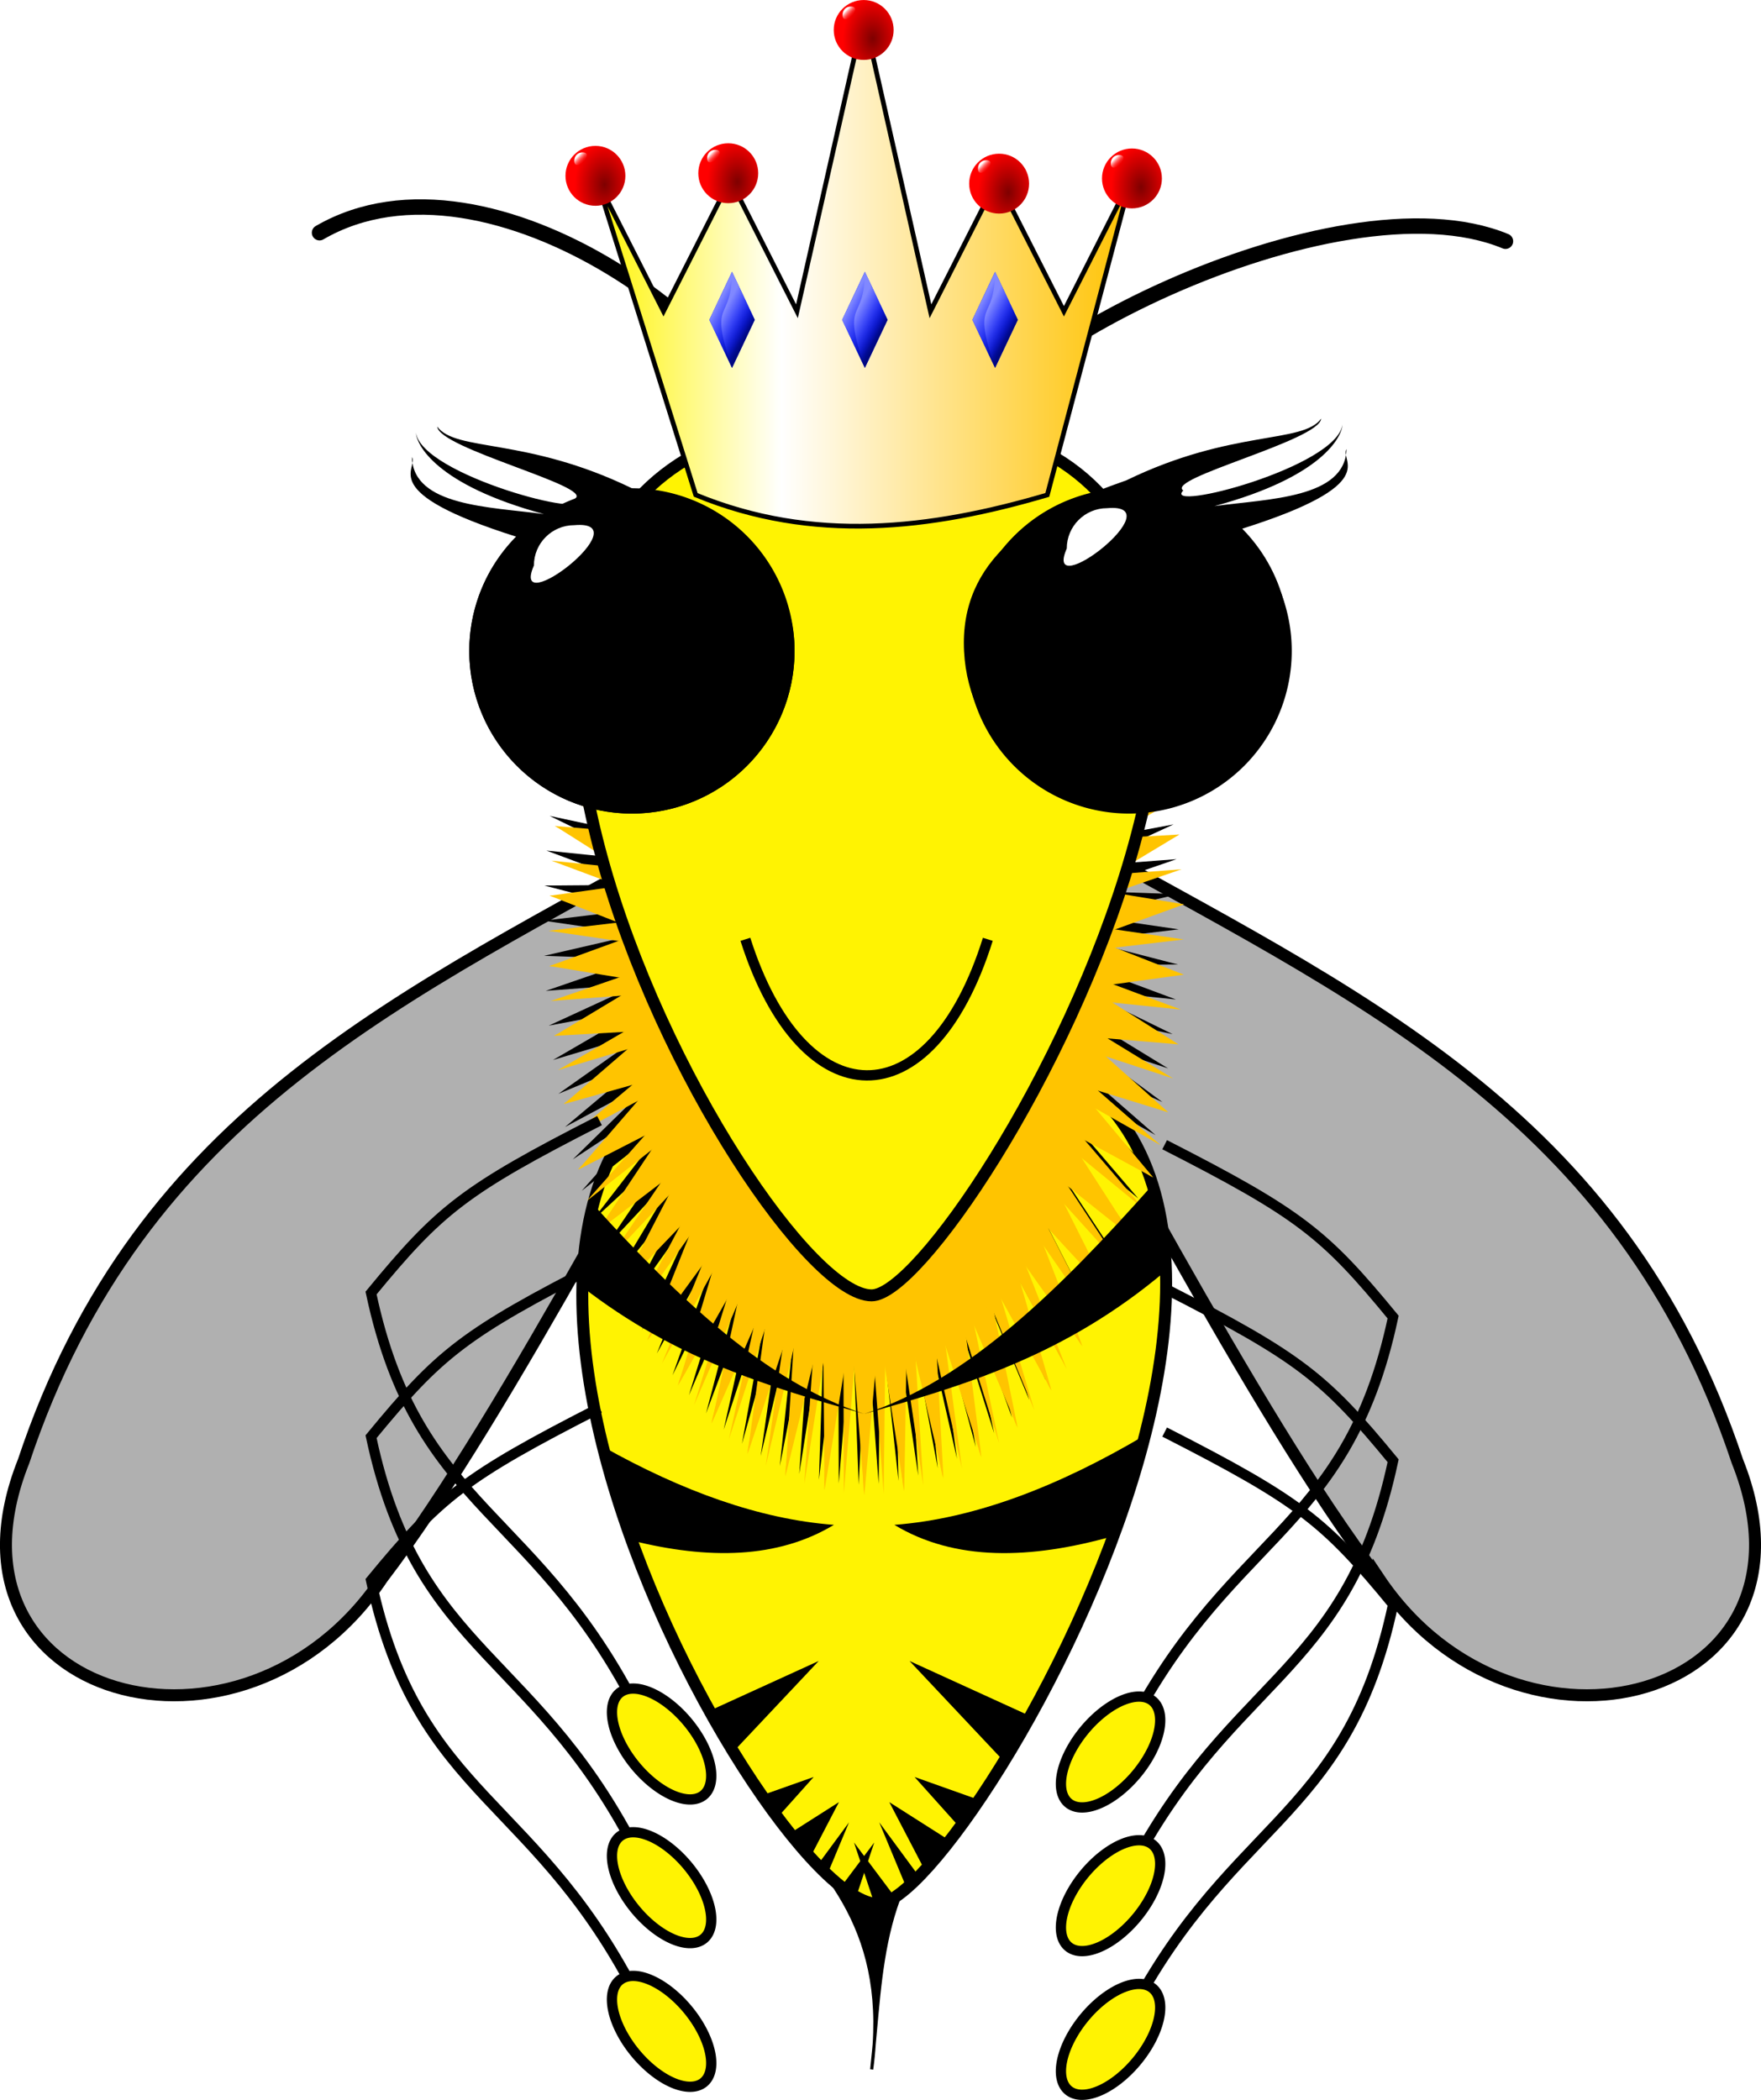 <?xml version="1.0" encoding="UTF-8" standalone="no"?>
<svg
   xmlns:dc="http://purl.org/dc/elements/1.1/"
   xmlns:cc="http://creativecommons.org/ns#"
   xmlns:rdf="http://www.w3.org/1999/02/22-rdf-syntax-ns#"
   xmlns:svg="http://www.w3.org/2000/svg"
   xmlns="http://www.w3.org/2000/svg"
   xmlns:xlink="http://www.w3.org/1999/xlink"
   xmlns:sodipodi="http://sodipodi.sourceforge.net/DTD/sodipodi-0.dtd"
   xmlns:inkscape="http://www.inkscape.org/namespaces/inkscape"
   viewBox="0 0 327.205 390.2"
   version="1.1"
   id="svg150"
   sodipodi:docname="queen_bee.svg"
   width="86.573mm"
   height="103.24mm"
   inkscape:version="1.0.2-2 (e86c870879, 2021-01-15)">
  <sodipodi:namedview
     pagecolor="#ffffff"
     bordercolor="#666666"
     borderopacity="1"
     objecttolerance="10"
     gridtolerance="10"
     guidetolerance="10"
     inkscape:pageopacity="0"
     inkscape:pageshadow="2"
     inkscape:window-width="1920"
     inkscape:window-height="1017"
     id="namedview152"
     showgrid="false"
     units="mm"
     inkscape:zoom="1.0461538"
     inkscape:cx="70.614878"
     inkscape:cy="261.89392"
     inkscape:window-x="-8"
     inkscape:window-y="-8"
     inkscape:window-maximized="1"
     inkscape:current-layer="svg150"
     inkscape:document-rotation="0" />
  <defs
     id="defs34">
    <filter
       id="g">
      <feGaussianBlur
         stdDeviation="1.505"
         id="feGaussianBlur2" />
    </filter>
    <linearGradient
       id="f">
      <stop
         stop-color="#8088ff"
         offset="0"
         id="stop5" />
      <stop
         stop-color="#0010ff"
         stop-opacity="0"
         offset="1"
         id="stop7" />
    </linearGradient>
    <linearGradient
       id="h"
       x1="-231.91"
       x2="-3.419"
       gradientUnits="userSpaceOnUse">
      <stop
         stop-color="#fff400"
         offset="0"
         id="stop10" />
      <stop
         stop-color="#fff"
         offset=".347"
         id="stop12" />
      <stop
         stop-color="#ffc200"
         offset="1"
         id="stop14" />
    </linearGradient>
    <linearGradient
       id="b"
       x1="-124.82"
       x2="-122.11"
       y1="-15.057"
       y2="-12.433"
       gradientUnits="userSpaceOnUse">
      <stop
         stop-color="#fff"
         offset="0"
         id="stop17" />
      <stop
         stop-color="#f00"
         stop-opacity="0"
         offset="1"
         id="stop19" />
    </linearGradient>
    <linearGradient
       id="e"
       x1="-107.95"
       x2="-134.57"
       y1="131.42"
       y2="114.85"
       gradientUnits="userSpaceOnUse">
      <stop
         stop-color="#000880"
         offset="0"
         id="stop22" />
      <stop
         stop-color="#0010ff"
         stop-opacity="0"
         offset="1"
         id="stop24" />
    </linearGradient>
    <linearGradient
       id="d"
       x1="-127.84"
       x2="-101.7"
       y1="109.05"
       y2="123.41"
       gradientUnits="userSpaceOnUse"
       xlink:href="#f" />
    <linearGradient
       id="c"
       x1="-122.04"
       x2="-101.7"
       y1="112.64"
       y2="123.41"
       gradientUnits="userSpaceOnUse"
       xlink:href="#f" />
    <radialGradient
       id="a"
       cx="-113.8"
       cy="-2.684"
       r="12.706"
       gradientTransform="matrix(1,0,0,1.435,0,1.167)"
       gradientUnits="userSpaceOnUse">
      <stop
         stop-color="#7e0000"
         offset="0"
         id="stop29" />
      <stop
         stop-color="#f00"
         offset="1"
         id="stop31" />
    </radialGradient>
    <radialGradient
       inkscape:collect="always"
       xlink:href="#a"
       id="radialGradient995"
       gradientUnits="userSpaceOnUse"
       gradientTransform="matrix(1,0,0,1.435,0,1.167)"
       cx="-113.8"
       cy="-2.684"
       r="12.706" />
    <linearGradient
       inkscape:collect="always"
       xlink:href="#b"
       id="linearGradient997"
       gradientUnits="userSpaceOnUse"
       x1="-124.82"
       y1="-15.057"
       x2="-122.11"
       y2="-12.433" />
    <radialGradient
       inkscape:collect="always"
       xlink:href="#a"
       id="radialGradient999"
       gradientUnits="userSpaceOnUse"
       gradientTransform="matrix(1,0,0,1.435,0,1.167)"
       cx="-113.8"
       cy="-2.684"
       r="12.706" />
    <linearGradient
       inkscape:collect="always"
       xlink:href="#b"
       id="linearGradient1001"
       gradientUnits="userSpaceOnUse"
       x1="-124.82"
       y1="-15.057"
       x2="-122.11"
       y2="-12.433" />
    <radialGradient
       inkscape:collect="always"
       xlink:href="#a"
       id="radialGradient1003"
       gradientUnits="userSpaceOnUse"
       gradientTransform="matrix(1,0,0,1.435,0,1.167)"
       cx="-113.8"
       cy="-2.684"
       r="12.706" />
    <linearGradient
       inkscape:collect="always"
       xlink:href="#b"
       id="linearGradient1005"
       gradientUnits="userSpaceOnUse"
       x1="-124.82"
       y1="-15.057"
       x2="-122.11"
       y2="-12.433" />
    <radialGradient
       inkscape:collect="always"
       xlink:href="#a"
       id="radialGradient1007"
       gradientUnits="userSpaceOnUse"
       gradientTransform="matrix(1,0,0,1.435,0,1.167)"
       cx="-113.8"
       cy="-2.684"
       r="12.706" />
    <linearGradient
       inkscape:collect="always"
       xlink:href="#b"
       id="linearGradient1009"
       gradientUnits="userSpaceOnUse"
       x1="-124.82"
       y1="-15.057"
       x2="-122.11"
       y2="-12.433" />
    <radialGradient
       inkscape:collect="always"
       xlink:href="#a"
       id="radialGradient1011"
       gradientUnits="userSpaceOnUse"
       gradientTransform="matrix(1,0,0,1.435,0,1.167)"
       cx="-113.8"
       cy="-2.684"
       r="12.706" />
    <linearGradient
       inkscape:collect="always"
       xlink:href="#b"
       id="linearGradient1013"
       gradientUnits="userSpaceOnUse"
       x1="-124.82"
       y1="-15.057"
       x2="-122.11"
       y2="-12.433" />
    <linearGradient
       inkscape:collect="always"
       xlink:href="#e"
       id="linearGradient1015"
       gradientUnits="userSpaceOnUse"
       x1="-107.95"
       y1="131.42"
       x2="-134.57"
       y2="114.85" />
    <linearGradient
       inkscape:collect="always"
       xlink:href="#f"
       id="linearGradient1017"
       gradientUnits="userSpaceOnUse"
       x1="-127.84"
       y1="109.05"
       x2="-101.7"
       y2="123.41" />
    <linearGradient
       inkscape:collect="always"
       xlink:href="#f"
       id="linearGradient1019"
       gradientUnits="userSpaceOnUse"
       x1="-122.04"
       y1="112.64"
       x2="-101.7"
       y2="123.41" />
    <linearGradient
       inkscape:collect="always"
       xlink:href="#e"
       id="linearGradient1021"
       gradientUnits="userSpaceOnUse"
       x1="-107.95"
       y1="131.42"
       x2="-134.57"
       y2="114.85" />
    <linearGradient
       inkscape:collect="always"
       xlink:href="#f"
       id="linearGradient1023"
       gradientUnits="userSpaceOnUse"
       x1="-127.84"
       y1="109.05"
       x2="-101.7"
       y2="123.41" />
    <linearGradient
       inkscape:collect="always"
       xlink:href="#f"
       id="linearGradient1025"
       gradientUnits="userSpaceOnUse"
       x1="-122.04"
       y1="112.64"
       x2="-101.7"
       y2="123.41" />
    <linearGradient
       inkscape:collect="always"
       xlink:href="#e"
       id="linearGradient1027"
       gradientUnits="userSpaceOnUse"
       x1="-107.95"
       y1="131.42"
       x2="-134.57"
       y2="114.85" />
  </defs>
  <path
     d="M 71.033,293.202 C 45.32,331.677 -13.316,315.858 4.382,271.508 26.108,206.271 75.615,184.896 128.711,155.044 l 10.254,25.119 C 126.065,199.58 94.614,262.379 71.032,293.204 Z"
     fill-opacity="0.31"
     stroke="#000000"
     stroke-width="2.228"
     id="path38" />
  <path
     d="m 256.172,293.202 c 25.713,38.475 84.349,22.656 66.65,-21.694 -21.726,-65.237 -71.233,-86.612 -124.329,-116.464 l -10.254,25.119 c 12.9,19.417 44.351,82.216 67.933,113.042 z"
     fill-opacity="0.31"
     stroke="#000000"
     stroke-width="2.228"
     id="path40" />
  <path
     d="m 142.292,335.299 c 11.134,12.199 23.085,23.65 19.673,49.183 2.043,-18.41 1.119,-36.564 18.736,-50.12 z"
     stroke="#000000"
     stroke-width="0.575"
     id="path42" />
  <path
     d="m 163.083,190.408 c 111.516,-0.424 17.134,163.309 0,163.309 -22.265,0 -111.516,-162.889 0,-163.309 z"
     fill="#fff302"
     stroke="#000000"
     stroke-width="2.219"
     id="path44" />
  <path
     transform="matrix(0.408,0,0,0.719,-37.35,154.955)"
     d="m 581.91,129.71 -31.295,-29.124 24.433,35.08 -29.404,-31.032 22.182,36.545 -27.398,-32.817 19.844,37.866 -25.283,-34.472 17.427,39.037 -23.069,-35.992 14.941,40.054 -20.763,-37.369 12.397,40.913 -18.376,-38.599 9.803,41.611 -15.916,-39.677 7.171,42.144 -13.393,-40.598 4.511,42.512 -10.818,-41.359 1.833,42.711 -8.2,-41.957 -0.853,42.742 -5.549,-42.389 -3.535,42.604 -2.876,-42.653 -6.203,42.298 -0.192,-42.75 -8.847,41.825 2.492,-42.678 -11.455,41.187 5.167,-42.437 -14.019,40.386 7.822,-42.029 -16.527,39.426 10.445,-41.455 -18.97,38.311 13.027,-40.717 -21.338,37.044 15.558,-39.819 -23.622,35.631 18.028,-38.763 -25.813,34.078 20.426,-37.555 -27.902,32.39 22.744,-36.198 -29.88,30.574 24.972,-34.698 -31.741,28.637 27.102,-33.062 -33.477,26.588 29.124,-31.295 -35.08,24.433 31.032,-29.404 -36.545,22.182 32.817,-27.398 -37.866,19.844 34.472,-25.283 -39.037,17.427 35.992,-23.069 -40.054,14.941 37.369,-20.763 -40.913,12.397 38.599,-18.376 -41.611,9.803 39.677,-15.916 -42.144,7.171 40.598,-13.393 -42.512,4.511 41.359,-10.818 -42.711,1.833 41.957,-8.2 -42.742,-0.853 42.389,-5.549 -42.604,-3.535 42.653,-2.876 -42.298,-6.203 42.75,-0.192 -41.825,-8.847 42.678,2.492 -41.187,-11.455 42.437,5.167 -40.386,-14.019 42.029,7.822 -39.426,-16.527 41.455,10.445 -38.311,-18.97 40.717,13.027 -37.044,-21.338 39.819,15.558 -35.631,-23.622 38.763,18.028 -34.078,-25.813 37.555,20.426 -32.39,-27.902 36.198,22.744 -30.574,-29.88 34.698,24.972 -28.637,-31.741 33.062,27.102 -26.588,-33.477 31.295,29.124 -24.433,-35.08 29.404,31.032 -22.182,-36.545 27.398,32.817 -19.844,-37.866 25.283,34.472 -17.427,-39.037 23.069,35.992 -14.941,-40.054 20.763,37.369 -12.397,-40.913 18.376,38.599 -9.803,-41.611 15.916,39.677 -7.171,-42.144 13.393,40.598 -4.511,-42.512 10.818,41.359 -1.833,-42.711 8.2,41.957 0.853,-42.742 5.549,42.389 3.535,-42.604 2.876,42.653 6.203,-42.298 0.192,42.75 8.847,-41.825 -2.492,42.678 11.455,-41.187 -5.167,42.437 14.019,-40.386 -7.822,42.029 16.527,-39.426 -10.445,41.455 18.97,-38.311 -13.027,40.717 21.338,-37.044 -15.558,39.819 23.622,-35.631 -18.028,38.763 25.813,-34.078 -20.426,37.555 27.902,-32.39 -22.744,36.198 29.88,-30.574 -24.972,34.698 31.741,-28.637 -27.102,33.062 33.477,-26.588 -29.124,31.295 35.08,-24.433 -31.032,29.404 36.545,-22.182 -32.817,27.398 37.866,-19.844 -34.472,25.283 39.037,-17.427 -35.992,23.069 40.054,-14.941 -37.369,20.763 40.913,-12.397 -38.599,18.376 41.611,-9.803 -39.677,15.916 42.144,-7.171 -40.598,13.393 42.512,-4.511 -41.359,10.818 42.711,-1.833 -41.957,8.2 42.742,0.853 -42.389,5.549 42.604,3.535 -42.653,2.876 42.298,6.203 -42.75,0.192 41.825,8.847 -42.678,-2.492 41.187,11.455 -42.437,-5.167 40.386,14.019 -42.029,-7.822 39.426,16.527 -41.455,-10.445 38.311,18.97 -40.717,-13.027 37.044,21.338 -39.819,-15.558 35.631,23.622 -38.763,-18.028 34.078,25.813 -37.555,-20.426 32.39,27.902 -36.198,-22.744 30.574,29.88 -34.698,-24.972 28.637,31.741 -33.062,-27.102 z"
     filter="url(#g)"
     id="path46" />
  <path
     d="m 201.145,250.132 -13.778,-19.465 8.028,27.714 -12.284,-22.353 5.993,29.269 -10.597,-24.89 3.864,30.361 -8.743,-27.034 1.674,30.975 -6.751,-28.751 -0.543,31.101 -4.653,-30.016 -2.751,30.735 -2.481,-30.806 -4.916,29.886 -0.27,-31.111 -7.003,28.564 1.945,-30.926 -8.979,26.793 4.13,-30.253 -10.814,24.598 6.249,-29.102 -12.479,22.017 8.27,-27.493 -13.947,19.087 10.16,-25.449 -15.194,15.857 11.891,-23.005 -16.203,12.377 13.433,-20.198 -16.955,8.701 14.764,-17.072 -17.44,4.888 15.862,-13.677 -17.651,0.998 16.71,-10.066 -17.582,-2.907 17.294,-6.297 -17.237,-6.767 17.606,-2.428 -16.62,-10.52 17.64,1.479 -15.74,-14.107 17.395,5.362 -14.612,-17.472 16.877,9.162 -13.255,-20.561 16.092,12.816 -11.687,-23.326 15.053,16.269 -9.936,-25.723 13.778,19.465 -8.028,-27.714 12.284,22.353 -5.993,-29.269 10.597,24.89 -3.864,-30.361 8.743,27.034 -1.674,-30.975 6.751,28.751 0.543,-31.101 4.653,30.016 2.751,-30.735 2.481,30.806 4.916,-29.886 0.27,31.111 7.003,-28.564 -1.945,30.926 8.979,-26.793 -4.13,30.253 10.814,-24.598 -6.249,29.102 12.479,-22.017 -8.27,27.493 13.947,-19.087 -10.16,25.449 15.194,-15.857 -11.891,23.005 16.203,-12.377 -13.433,20.198 16.955,-8.701 -14.764,17.072 17.44,-4.888 -15.862,13.677 17.651,-0.998 -16.71,10.066 17.582,2.907 -17.294,6.297 17.237,6.767 -17.606,2.428 16.62,10.52 -17.64,-1.479 15.74,14.107 -17.395,-5.362 14.612,17.472 -16.877,-9.162 13.255,20.561 -16.092,-12.816 11.687,23.326 -15.053,-16.269 z"
     fill="#ffc400"
     id="path48"
     style="stroke-width:0.542" />
  <path
     transform="matrix(0.408,0,0,0.719,-36.413,156.833)"
     d="m 581.91,129.71 -31.295,-29.124 24.433,35.08 -29.404,-31.032 22.182,36.545 -27.398,-32.817 19.844,37.866 -25.283,-34.472 17.427,39.037 -23.069,-35.992 14.941,40.054 -20.763,-37.369 12.397,40.913 -18.376,-38.599 9.803,41.611 -15.916,-39.677 7.171,42.144 -13.393,-40.598 4.511,42.512 -10.818,-41.359 1.833,42.711 -8.2,-41.957 -0.853,42.742 -5.549,-42.389 -3.535,42.604 -2.876,-42.653 -6.203,42.298 -0.192,-42.75 -8.847,41.825 2.492,-42.678 -11.455,41.187 5.167,-42.437 -14.019,40.386 7.822,-42.029 -16.527,39.426 10.445,-41.455 -18.97,38.311 13.027,-40.717 -21.338,37.044 15.558,-39.819 -23.622,35.631 18.028,-38.763 -25.813,34.078 20.426,-37.555 -27.902,32.39 22.744,-36.198 -29.88,30.574 24.972,-34.698 -31.741,28.637 27.102,-33.062 -33.477,26.588 29.124,-31.295 -35.08,24.433 31.032,-29.404 -36.545,22.182 32.817,-27.398 -37.866,19.844 34.472,-25.283 -39.037,17.427 35.992,-23.069 -40.054,14.941 37.369,-20.763 -40.913,12.397 38.599,-18.376 -41.611,9.803 39.677,-15.916 -42.144,7.171 40.598,-13.393 -42.512,4.511 41.359,-10.818 -42.711,1.833 41.957,-8.2 -42.742,-0.853 42.389,-5.549 -42.604,-3.535 42.653,-2.876 -42.298,-6.203 42.75,-0.192 -41.825,-8.847 42.678,2.492 -41.187,-11.455 42.437,5.167 -40.386,-14.019 42.029,7.822 -39.426,-16.527 41.455,10.445 -38.311,-18.97 40.717,13.027 -37.044,-21.338 39.819,15.558 -35.631,-23.622 38.763,18.028 -34.078,-25.813 37.555,20.426 -32.39,-27.902 36.198,22.744 -30.574,-29.88 34.698,24.972 -28.637,-31.741 33.062,27.102 -26.588,-33.477 31.295,29.124 -24.433,-35.08 29.404,31.032 -22.182,-36.545 27.398,32.817 -19.844,-37.866 25.283,34.472 -17.427,-39.037 23.069,35.992 -14.941,-40.054 20.763,37.369 -12.397,-40.913 18.376,38.599 -9.803,-41.611 15.916,39.677 -7.171,-42.144 13.393,40.598 -4.511,-42.512 10.818,41.359 -1.833,-42.711 8.2,41.957 0.853,-42.742 5.549,42.389 3.535,-42.604 2.876,42.653 6.203,-42.298 0.192,42.75 8.847,-41.825 -2.492,42.678 11.455,-41.187 -5.167,42.437 14.019,-40.386 -7.822,42.029 16.527,-39.426 -10.445,41.455 18.97,-38.311 -13.027,40.717 21.338,-37.044 -15.558,39.819 23.622,-35.631 -18.028,38.763 25.813,-34.078 -20.426,37.555 27.902,-32.39 -22.744,36.198 29.88,-30.574 -24.972,34.698 31.741,-28.637 -27.102,33.062 33.477,-26.588 -29.124,31.295 35.08,-24.433 -31.032,29.404 36.545,-22.182 -32.817,27.398 37.866,-19.844 -34.472,25.283 39.037,-17.427 -35.992,23.069 40.054,-14.941 -37.369,20.763 40.913,-12.397 -38.599,18.376 41.611,-9.803 -39.677,15.916 42.144,-7.171 -40.598,13.393 42.512,-4.511 -41.359,10.818 42.711,-1.833 -41.957,8.2 42.742,0.853 -42.389,5.549 42.604,3.535 -42.653,2.876 42.298,6.203 -42.75,0.192 41.825,8.847 -42.678,-2.492 41.187,11.455 -42.437,-5.167 40.386,14.019 -42.029,-7.822 39.426,16.527 -41.455,-10.445 38.311,18.97 -40.717,-13.027 37.044,21.338 -39.819,-15.558 35.631,23.622 -38.763,-18.028 34.078,25.813 -37.555,-20.426 32.39,27.902 -36.198,-22.744 30.574,29.88 -34.698,-24.972 28.637,31.741 -33.062,-27.102 z"
     fill="#ffc400"
     filter="url(#g)"
     id="path50" />
  <path
     d="m 161.949,77.358 c 111.516,-0.424 17.134,163.309 0,163.309 -22.265,0 -111.516,-162.889 0,-163.309 z"
     fill="#fff302"
     stroke="#000000"
     stroke-width="2.219"
     id="path52" />
  <path
     d="m 183.541,174.517 c -10.681,34.072 -34.421,33.333 -45.043,0"
     fill="none"
     stroke="#000000"
     stroke-width="1.911"
     id="path54" />
  <path
     d="m 102.768,99.634 c 0,-4.139 3.355,-7.495 7.495,-7.495 12.618,-1.109 -12.132,18.094 -7.495,7.495 z"
     fill="#ffffff"
     id="path56"
     style="stroke-width:0.953" />
  <path
     d="m 191.586,105.068 c 0,-4.139 3.355,-7.495 7.495,-7.495 12.618,-1.109 -12.132,18.094 -7.495,7.495 z"
     fill="#ffffff"
     id="path58"
     style="stroke-width:0.953" />
  <path
     d="M 147.173,89.286 C 142.956,63.509 90.954,24.896 59.37,43.237"
     fill="none"
     stroke="#000000"
     stroke-linecap="round"
     stroke-width="2.86"
     id="path60" />
  <path
     d="m 110.204,223.754 c -1.265,4.809 -1.893,9.963 -1.995,15.351 17.45,13.528 34.912,18.627 52.362,23.584 -17.986,-5.777 -34.366,-21.241 -50.366,-38.934 z m 1.798,45.01 c 1.46,5.841 3.305,11.687 5.393,17.454 14.254,3.553 27.087,3.39 37.55,-2.912 -13.836,-1.054 -28.204,-6.267 -42.942,-14.542 z m 40.12,39.832 -20.294,9.257 c 1.463,2.632 2.933,5.177 4.422,7.603 L 152.122,308.596 Z m -0.935,21.552 -9.653,3.415 c 0.99,1.427 1.973,2.778 2.948,4.08 l 6.705,-7.496 z m 4.692,4.674 -9.095,5.788 c 1.286,1.607 2.548,3.096 3.775,4.44 z m 1.869,3.757 -5.842,7.927 c 0.609,0.629 1.21,1.226 1.798,1.78 l 4.044,-9.706 z m 4.692,3.739 -6.147,8.197 c 0.967,0.76 1.911,1.41 2.786,1.905 l 3.361,-10.102 z"
     id="path62"
     style="stroke-width:0.953" />
  <path
     d="m 214.151,220.141 c -17.032,19.174 -34.383,36.38 -53.584,42.547 18.691,-5.308 37.373,-10.784 56.064,-26.604 -0.169,-5.648 -0.949,-11.014 -2.481,-15.944 z m -1.42,46.52 c -16.009,9.484 -31.589,15.504 -46.555,16.645 11.229,6.762 25.18,6.468 40.695,2.085 2.286,-6.188 4.273,-12.48 5.86,-18.73 z m -43.733,41.936 17.543,18.64 c 1.633,-2.663 3.278,-5.463 4.907,-8.394 l -22.451,-10.246 z m 0.935,21.552 8.394,9.365 c 1.174,-1.592 2.375,-3.301 3.595,-5.105 l -11.99,-4.26 z m -4.692,4.674 6.597,12.654 c 1.458,-1.575 3,-3.434 4.62,-5.518 l -11.216,-7.136 z m -1.869,3.757 5.087,12.205 c 0.727,-0.629 1.503,-1.361 2.301,-2.175 l -7.388,-10.031 z m -4.692,3.739 3.793,11.342 c 0.207,0.025 0.414,0.054 0.611,0.054 0.878,0 1.955,-0.443 3.2,-1.258 l -7.603,-10.138 z"
     id="path64"
     style="stroke-width:0.953" />
  <path
     d="M 175.543,87.52 C 178.619,66.709 248.461,31.839 279.728,44.822"
     fill="none"
     stroke="#000000"
     stroke-linecap="round"
     stroke-width="2.86"
     id="path66" />
  <path
     d="m 240.016,120.936 a 30.219,30.219 0 1 1 -60.439,0 30.219,30.219 0 1 1 60.439,0 z"
     id="path68"
     style="stroke-width:0.977" />
  <path
     d="m 147.633,120.936 a 30.219,30.219 0 1 1 -60.439,0 30.219,30.219 0 1 1 60.439,0 z"
     id="path70"
     style="stroke-width:0.977" />
  <path
     d="m 147.633,120.936 c 0,16.689 -13.53,30.219 -30.219,30.219 -16.689,0 -30.219,-13.53 -30.219,-30.219 0,-3.618 0.636,-7.088 1.802,-10.304 0.942,-2.598 2.231,-5.03 3.81,-7.241 0.936,-1.31 1.973,-2.542 3.101,-3.684 -26.327,-8.327 -18.044,-12.601 -19.371,-14.782 0.229,9.138 14.446,9.233 24.535,10.588 -20.185,-5.455 -23.711,-12.971 -23.792,-15.15 1.041,7.951 33.702,16.399 29.586,12.246 3.402,-2.249 -25.322,-9.288 -25.622,-13.347 3.45,4.724 16.564,1.929 36.171,11.455 15.765,5.476 30.219,13.53 30.219,30.219 z"
     id="path72"
     style="stroke-width:0.977" />
  <path
     d="m 99.203,105.068 c 0,-4.139 3.355,-7.495 7.495,-7.495 12.618,-1.109 -12.132,18.094 -7.495,7.495 z"
     fill="#ffffff"
     id="path74"
     style="stroke-width:0.953" />
  <path
     d="m 179.089,119.454 c 0,16.69 13.53,30.22 30.22,30.22 16.69,0 30.22,-13.53 30.22,-30.22 0,-3.619 -0.636,-7.088 -1.802,-10.304 -0.942,-2.598 -2.231,-5.031 -3.81,-7.241 -0.936,-1.31 -1.973,-2.542 -3.101,-3.685 26.327,-8.327 18.044,-12.603 19.371,-14.783 -0.229,9.138 -14.447,9.233 -24.536,10.588 20.186,-5.456 23.711,-12.971 23.792,-15.151 -1.041,7.951 -33.703,16.4 -29.586,12.247 -3.402,-2.249 25.322,-9.288 25.623,-13.347 -3.45,4.724 -16.564,1.929 -36.172,11.455 -15.767,5.476 -30.22,13.53 -30.22,30.22 z"
     id="path76"
     style="stroke-width:0.953" />
  <path
     d="m 198.212,101.909 c 0,-4.139 3.355,-7.495 7.495,-7.495 12.618,-1.109 -12.132,18.094 -7.495,7.495 z"
     fill="#ffffff"
     id="path78"
     style="stroke-width:0.953" />
  <g
     transform="matrix(0.438,0,0,0.438,212.016,8.377)"
     id="g140">
    <path
       d="m -230.91,57.116 41.984,133.69 c 49.718,20.486 99.437,14.663 149.16,0 l 35.355,-133.69 -28.312,55.795 -28.312,-55.795 -28.312,55.795 -28.312,-125.4 -28.312,125.4 -28.312,-55.795 -28.312,55.795 z"
       fill="url(#h)"
       stroke="#000000"
       stroke-width="2"
       id="path80"
       style="fill:url(#h)" />
    <path
       d="m -104.96,-6.413 c 0,7.017 -5.689,12.706 -12.706,12.706 -7.017,0 -12.706,-5.689 -12.706,-12.706 0,-7.017 5.689,-12.706 12.706,-12.706 7.017,0 12.706,5.689 12.706,12.706 z"
       fill="url(#a)"
       id="path82"
       style="fill:url(#radialGradient995)" />
    <path
       d="m -123.18,-16.335 c -1.991,0 -3.438,1.447 -3.438,3.438 -0.086,5.727 9.228,-3.454 3.438,-3.438 z"
       fill="url(#b)"
       id="path84"
       style="fill:url(#linearGradient997)" />
    <g
       transform="translate(-57.452,60.767)"
       id="g90">
      <path
         d="m -104.96,-6.413 c 0,7.017 -5.689,12.706 -12.706,12.706 -7.017,0 -12.706,-5.689 -12.706,-12.706 0,-7.017 5.689,-12.706 12.706,-12.706 7.017,0 12.706,5.689 12.706,12.706 z"
         fill="url(#a)"
         id="path86"
         style="fill:url(#radialGradient999)" />
      <path
         d="m -123.18,-16.335 c -1.991,0 -3.438,1.447 -3.438,3.438 -0.086,5.727 9.228,-3.454 3.438,-3.438 z"
         fill="url(#b)"
         id="path88"
         style="fill:url(#linearGradient1001)" />
    </g>
    <g
       transform="translate(-113.8,61.872)"
       id="g96">
      <path
         d="m -104.96,-6.413 c 0,7.017 -5.689,12.706 -12.706,12.706 -7.017,0 -12.706,-5.689 -12.706,-12.706 0,-7.017 5.689,-12.706 12.706,-12.706 7.017,0 12.706,5.689 12.706,12.706 z"
         fill="url(#a)"
         id="path92"
         style="fill:url(#radialGradient1003)" />
      <path
         d="m -123.18,-16.335 c -1.991,0 -3.438,1.447 -3.438,3.438 -0.086,5.727 9.228,-3.454 3.438,-3.438 z"
         fill="url(#b)"
         id="path94"
         style="fill:url(#linearGradient1005)" />
    </g>
    <g
       transform="translate(57.452,65.186)"
       id="g102">
      <path
         d="m -104.96,-6.413 c 0,7.017 -5.689,12.706 -12.706,12.706 -7.017,0 -12.706,-5.689 -12.706,-12.706 0,-7.017 5.689,-12.706 12.706,-12.706 7.017,0 12.706,5.689 12.706,12.706 z"
         fill="url(#a)"
         id="path98"
         style="fill:url(#radialGradient1007)" />
      <path
         d="m -123.18,-16.335 c -1.991,0 -3.438,1.447 -3.438,3.438 -0.086,5.727 9.228,-3.454 3.438,-3.438 z"
         fill="url(#b)"
         id="path100"
         style="fill:url(#linearGradient1009)" />
    </g>
    <g
       transform="translate(113.8,62.977)"
       id="g108">
      <path
         d="m -104.96,-6.413 c 0,7.017 -5.689,12.706 -12.706,12.706 -7.017,0 -12.706,-5.689 -12.706,-12.706 0,-7.017 5.689,-12.706 12.706,-12.706 7.017,0 12.706,5.689 12.706,12.706 z"
         fill="url(#a)"
         id="path104"
         style="fill:url(#radialGradient1011)" />
      <path
         d="m -123.18,-16.335 c -1.991,0 -3.438,1.447 -3.438,3.438 -0.086,5.727 9.228,-3.454 3.438,-3.438 z"
         fill="url(#b)"
         id="path106"
         style="fill:url(#linearGradient1013)" />
    </g>
    <g
       transform="matrix(0.573,0,0,0.573,-50.383,48.048)"
       id="g118">
      <path
         d="m -116.56,83.964 16.799,35.579 -16.799,35.579 -16.799,-35.579 z"
         fill="#0010ff"
         id="path110" />
      <path
         d="m -116.56,83.964 16.799,35.579 -16.799,35.579 -16.799,-35.579 z"
         fill="url(#e)"
         id="path112"
         style="fill:url(#linearGradient1015)" />
      <path
         d="m -116.56,83.964 16.799,35.579 -16.799,35.579 -16.799,-35.579 z"
         fill="url(#d)"
         id="path114"
         style="fill:url(#linearGradient1017)" />
      <path
         d="m -116.56,83.964 16.799,35.579 -16.799,35.579 c -17.765,-51.977 -0.295,-32.654 0,-71.157 z"
         fill="url(#c)"
         id="path116"
         style="fill:url(#linearGradient1019)" />
    </g>
    <g
       transform="matrix(0.573,0,0,0.573,-106.73,48.048)"
       id="g128">
      <path
         d="m -116.56,83.964 16.799,35.579 -16.799,35.579 -16.799,-35.579 z"
         fill="#0010ff"
         id="path120" />
      <path
         d="m -116.56,83.964 16.799,35.579 -16.799,35.579 -16.799,-35.579 z"
         fill="url(#e)"
         id="path122"
         style="fill:url(#linearGradient1021)" />
      <path
         d="m -116.56,83.964 16.799,35.579 -16.799,35.579 -16.799,-35.579 z"
         fill="url(#d)"
         id="path124"
         style="fill:url(#linearGradient1023)" />
      <path
         d="m -116.56,83.964 16.799,35.579 -16.799,35.579 c -17.765,-51.977 -0.295,-32.654 0,-71.157 z"
         fill="url(#c)"
         id="path126"
         style="fill:url(#linearGradient1025)" />
    </g>
    <g
       transform="matrix(0.573,0,0,0.573,4.86,48.048)"
       id="g138">
      <path
         d="m -116.56,83.964 16.799,35.579 -16.799,35.579 -16.799,-35.579 z"
         fill="#0010ff"
         id="path130" />
      <path
         d="m -116.56,83.964 16.799,35.579 -16.799,35.579 -16.799,-35.579 z"
         fill="url(#e)"
         id="path132"
         style="fill:url(#linearGradient1027)" />
      <path
         d="m -116.56,83.964 16.799,35.579 -16.799,35.579 -16.799,-35.579 z"
         fill="url(#d)"
         id="path134"
         style="fill:url(#d)" />
      <path
         d="m -116.56,83.964 16.799,35.579 -16.799,35.579 c -17.765,-51.977 -0.295,-32.654 0,-71.157 z"
         fill="url(#c)"
         id="path136"
         style="fill:url(#c)" />
    </g>
  </g>
  <path
     d="m 111.395,234.898 c -25.196,12.858 -29.744,16.588 -42.451,32.025 8.756,41.17 31.308,39.889 50.644,79.69"
     fill="none"
     stroke="#000000"
     stroke-width="1.907"
     id="path142" />
  <path
     d="m 127.813,346.683 a 12.289,6.33 50.454 1 1 -9.763,8.061 12.289,6.33 50.454 1 1 9.763,-8.061 z"
     fill="#fff302"
     stroke="#000000"
     stroke-width="1.907"
     id="path144" />
  <path
     d="m 216.401,239.369 c 25.196,12.858 29.744,16.588 42.451,32.025 -8.756,41.17 -31.308,39.889 -50.644,79.69"
     fill="none"
     stroke="#000000"
     stroke-width="1.907"
     id="path146" />
  <path
     d="m 201.47,348.17 a 6.33,12.289 39.546 1 0 9.763,8.061 6.33,12.289 39.546 1 0 -9.763,-8.061 z"
     fill="#fff302"
     stroke="#000000"
     stroke-width="1.907"
     id="path148" />
  <path
     d="M 111.395,208.206 C 86.2,221.064 81.652,224.795 68.944,240.231 77.701,281.401 100.252,280.12 119.588,319.921"
     fill="none"
     stroke="#000000"
     stroke-width="1.907"
     id="path979" />
  <path
     d="m 127.813,319.991 a 12.289,6.33 50.454 1 1 -9.763,8.061 12.289,6.33 50.454 1 1 9.763,-8.061 z"
     fill="#fff302"
     stroke="#000000"
     stroke-width="1.907"
     id="path981" />
  <path
     d="m 216.401,212.677 c 25.196,12.858 29.744,16.588 42.451,32.025 -8.756,41.17 -31.308,39.889 -50.644,79.69"
     fill="none"
     stroke="#000000"
     stroke-width="1.907"
     id="path983" />
  <path
     d="m 201.47,321.479 a 6.33,12.289 39.546 1 0 9.763,8.061 6.33,12.289 39.546 1 0 -9.763,-8.061 z"
     fill="#fff302"
     stroke="#000000"
     stroke-width="1.907"
     id="path985" />
  <path
     d="m 111.395,261.591 c -25.196,12.858 -29.744,16.588 -42.451,32.025 8.756,41.17 31.308,39.889 50.644,79.69"
     fill="none"
     stroke="#000000"
     stroke-width="1.907"
     id="path987" />
  <path
     d="m 127.813,373.376 a 12.289,6.33 50.454 1 1 -9.763,8.061 12.289,6.33 50.454 1 1 9.763,-8.061 z"
     fill="#fff302"
     stroke="#000000"
     stroke-width="1.907"
     id="path989" />
  <path
     d="m 216.401,266.062 c 25.196,12.858 29.744,16.588 42.451,32.025 -8.756,41.17 -31.308,39.889 -50.644,79.69"
     fill="none"
     stroke="#000000"
     stroke-width="1.907"
     id="path991" />
  <path
     d="m 201.47,374.863 a 6.33,12.289 39.546 1 0 9.763,8.061 6.33,12.289 39.546 1 0 -9.763,-8.061 z"
     fill="#fff302"
     stroke="#000000"
     stroke-width="1.907"
     id="path993" />
</svg>
